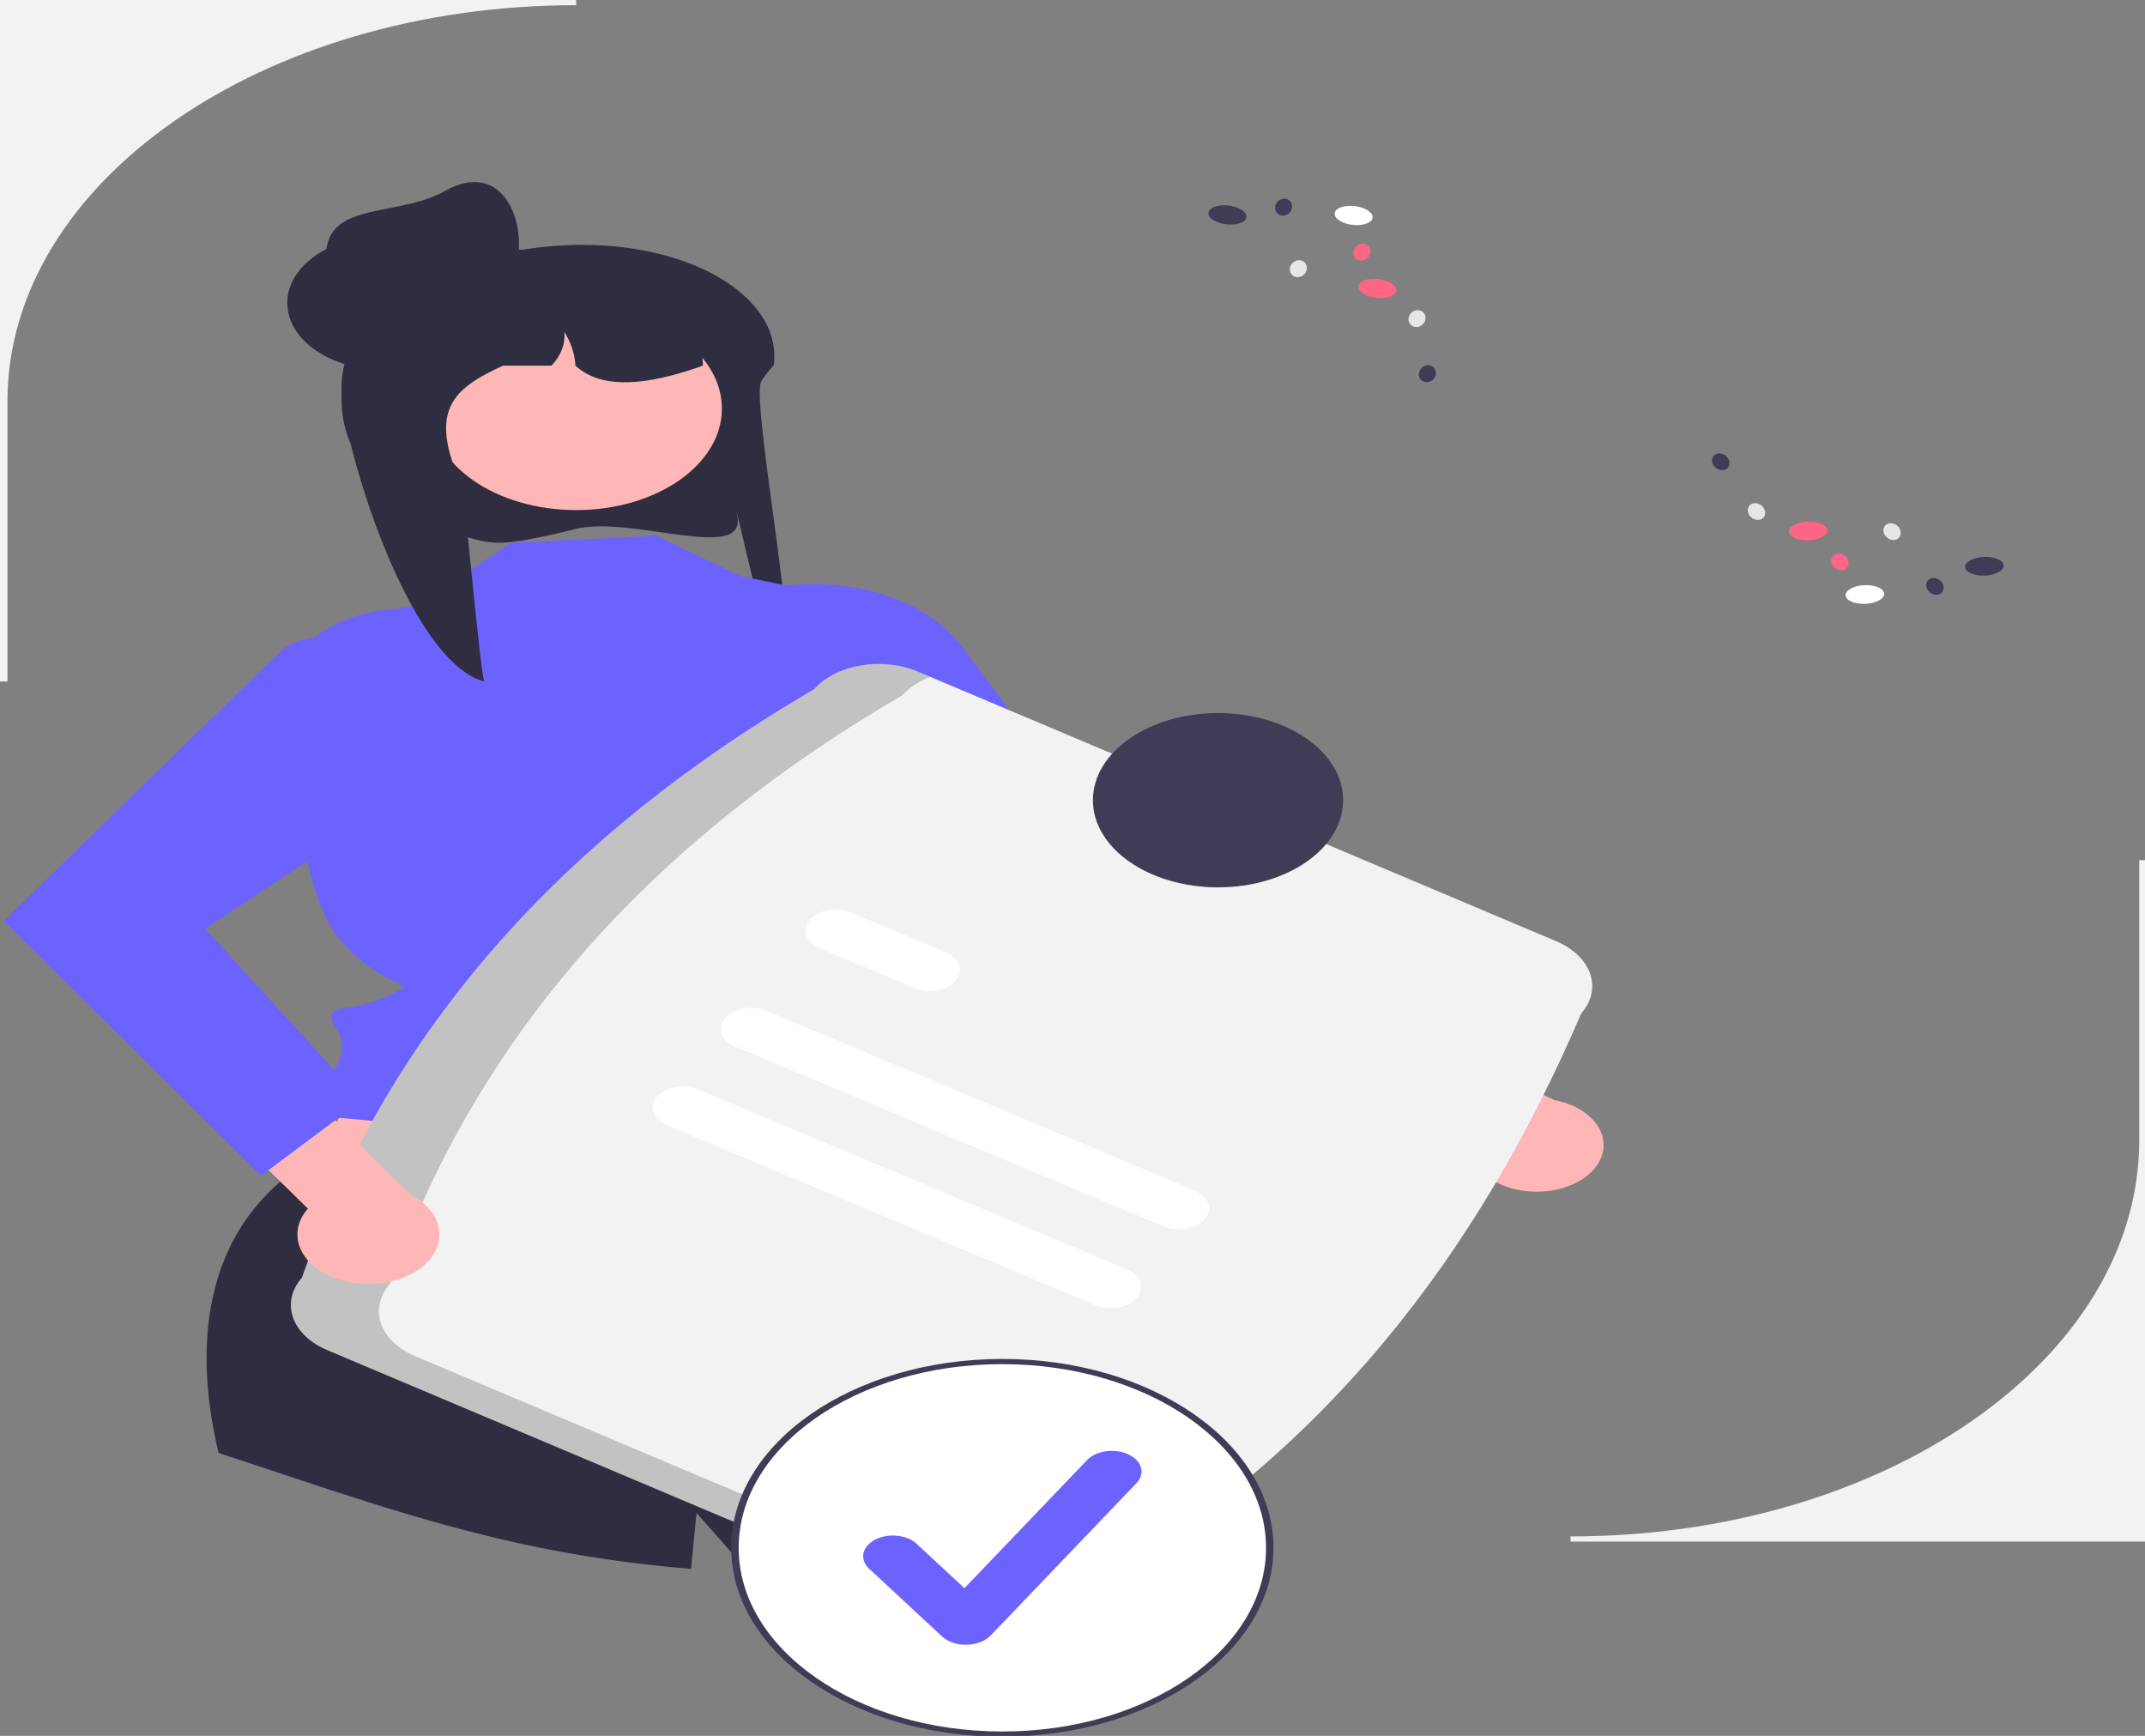 <?xml version="1.0" encoding="UTF-8"?>
<svg xmlns="http://www.w3.org/2000/svg" xmlns:xlink="http://www.w3.org/1999/xlink" width="744px" height="602px" viewBox="0 0 744 602" version="1.1">
<rect x="0" y="0" width="744" height="602" fill="#808080" stroke="none"/>
<defs>
<filter id="alpha" filterUnits="objectBoundingBox" x="0%" y="0%" width="100%" height="100%">
  <feColorMatrix type="matrix" in="SourceGraphic" values="0 0 0 0 1 0 0 0 0 1 0 0 0 0 1 0 0 0 1 0"/>
</filter>
<mask id="mask0">
  <g filter="url(#alpha)">
<rect x="0" y="0" width="744" height="602" style="fill:rgb(0%,0%,0%);fill-opacity:0.2;stroke:none;"/>
  </g>
</mask>
<clipPath id="clip1">
  <rect x="0" y="0" width="744" height="602"/>
</clipPath>
<g id="surface5" clip-path="url(#clip1)">
<path style=" stroke:none;fill-rule:nonzero;fill:rgb(0%,0%,0%);fill-opacity:1;" d="M 144.023 470.328 C 131.68 465.105 127.742 453.906 135.215 445.297 C 163.59 364.707 219.812 295.434 312.922 241.164 C 315.309 238.461 318.676 236.246 322.688 234.738 L 318.332 232.898 C 305.969 227.695 289.891 230.438 282.391 239.035 C 189.277 293.309 133.059 362.578 104.684 443.168 C 97.207 451.777 101.148 462.977 113.492 468.203 L 334.84 561.676 C 342.859 565.039 352.848 565.148 361.016 561.965 Z M 144.023 470.328 "/>
</g>
</defs>
<g id="surface1">
<path style=" stroke:none;fill-rule:nonzero;fill:rgb(94.902%,94.902%,94.902%);fill-opacity:1;" d="M 744.59 534.633 L 544.738 534.633 L 544.738 532.832 C 653.684 532.832 742 471.32 742 395.438 L 742 298.297 L 744.59 298.297 Z M 744.59 534.633 "/>
<path style=" stroke:none;fill-rule:nonzero;fill:rgb(18.431%,18.039%,25.49%);fill-opacity:1;" d="M 199.285 183.527 C 193.973 184.938 188.547 186.133 183.035 187.105 C 175.758 188.34 171.648 188.914 164.621 187.016 C 164.375 186.949 164.141 186.883 163.918 186.816 C 136.711 178.762 118.895 160.277 118.496 139.684 C 118.461 139.34 118.461 138.977 118.461 138.621 C 118.453 136.914 118.57 135.207 118.812 133.508 C 119.121 131.191 119.652 128.895 120.402 126.629 L 120.332 126.621 C 114.645 122.566 112.457 117.02 113.184 111.445 C 114.188 103.785 120.184 96.871 129.449 92.688 C 136.617 89.547 144.695 87.562 153.105 86.871 C 155.359 86.691 157.633 86.598 159.902 86.598 L 181.25 86.598 C 185.66 85.879 190.141 85.387 194.652 85.125 L 194.688 85.125 C 237.652 82.645 271.535 102.48 268.375 126.621 C 268.352 126.645 268.316 126.672 268.293 126.699 C 267.379 127.734 266.57 128.719 265.859 129.66 C 265.168 130.539 264.582 131.379 264.078 132.176 C 260.16 138.348 278.789 234.066 272.109 235.523 C 268.305 236.348 252.973 165.117 255.723 178.66 C 259.188 195.656 219.078 178.43 199.285 183.527 Z M 199.285 183.527 "/>
<path style=" stroke:none;fill-rule:nonzero;fill:rgb(100%,71.373%,71.373%);fill-opacity:1;" d="M 264.008 356.562 L 323.566 444.934 L 94.461 428.773 L 142.285 343.938 Z M 264.008 356.562 "/>
<path style=" stroke:none;fill-rule:nonzero;fill:rgb(18.431%,18.039%,25.49%);fill-opacity:1;" d="M 383.566 533.742 C 343.727 542.98 301.742 546.895 259.816 545.289 L 241.586 524.695 C 241.586 524.695 240.82 532.363 239.684 544.09 C 219.727 542.477 200.027 539.57 180.848 535.402 C 144.477 527.48 110.383 515.207 75.82 503.887 C 68.82 474.824 66.195 430.008 104.895 403.918 L 313.203 430.504 C 313.203 430.504 346.625 447.914 337.684 454.148 C 328.742 460.375 327.359 459.414 333.234 463.504 C 339.105 467.594 351.801 473.066 351.93 476.645 C 351.98 478.039 366.227 503.371 383.566 533.742 Z M 383.566 533.742 "/>
<path style=" stroke:none;fill-rule:nonzero;fill:rgb(42.353%,38.824%,100%);fill-opacity:1;" d="M 227.633 185.797 L 177.309 188.242 L 144.777 210.133 L 133.387 211.551 C 112.191 214.184 97.176 227.445 98.445 242.414 C 100.785 270.062 106.035 311.379 117 324.785 C 134.004 345.566 148.047 339.047 134.004 345.566 C 119.957 352.09 110.527 346.965 117 357.27 C 123.469 367.578 108.254 380.797 108.254 380.797 L 102.199 385.016 L 108.621 386.848 L 313.312 405.398 C 313.312 405.398 295.613 349.973 306.684 336.359 C 317.754 322.742 344.59 281.586 320.637 265.484 L 297.219 208.082 L 256.934 199.809 Z M 227.633 185.797 "/>
<path style=" stroke:none;fill-rule:nonzero;fill:rgb(100%,71.373%,71.373%);fill-opacity:1;" d="M 532.281 413.277 C 525.465 413.129 519.086 410.902 514.832 407.191 C 510.582 403.477 508.879 398.652 510.184 393.988 L 414.164 348.699 L 425.621 327.121 L 539.098 381.492 C 550.453 383.652 557.699 391.387 555.961 399.496 C 554.223 407.605 544.051 413.527 532.281 413.277 Z M 532.281 413.277 "/>
<path style=" stroke:none;fill-rule:nonzero;fill:rgb(42.353%,38.824%,100%);fill-opacity:1;" d="M 261.082 205.371 L 247.129 209.219 L 321.559 310.461 L 475.637 383.613 L 497.848 357.465 L 380.559 286.906 L 333.605 224.188 C 319.918 205.902 288.605 197.781 261.082 205.371 Z M 261.082 205.371 "/>
<path style=" stroke:none;fill-rule:nonzero;fill:rgb(100%,71.373%,71.373%);fill-opacity:1;" d="M 250.387 141.695 C 250.387 122.258 227.762 106.5 199.852 106.5 C 171.941 106.5 149.316 122.258 149.316 141.695 C 149.316 161.133 171.941 176.895 199.852 176.895 C 227.762 176.895 250.387 161.133 250.387 141.695 Z M 250.387 141.695 "/>
<path style=" stroke:none;fill-rule:nonzero;fill:rgb(18.431%,18.039%,25.49%);fill-opacity:1;" d="M 243.797 126.812 C 242.953 127.121 242.121 127.406 241.281 127.691 C 240.402 127.984 239.523 128.277 238.637 128.555 C 221.723 133.895 207.949 134.492 199.59 126.812 C 199.363 122.773 198.059 118.797 195.742 115.09 C 196.148 119.234 194.582 123.355 191.281 126.812 L 174.453 126.812 C 157.117 134.824 148.223 142.188 160.254 168.492 C 161.039 170.219 166.41 231.617 167.945 236.336 C 141.703 229.328 119.07 154.895 118.496 135.281 C 118.461 134.965 118.461 134.629 118.461 134.305 C 118.453 132.73 118.57 131.16 118.812 129.602 C 119.121 127.469 119.652 125.352 120.402 123.273 L 120.332 123.266 C 114.918 119.66 112.27 114.488 113.184 109.309 C 117.582 105.297 123.031 101.895 129.238 99.285 C 134.887 97.379 140.77 95.84 146.82 94.688 C 146.973 94.66 147.098 94.637 147.25 94.613 C 149.102 94.262 150.996 93.945 152.895 93.668 C 156.801 93.098 160.75 92.68 164.727 92.422 C 165.02 92.414 165.301 92.395 165.555 92.395 C 167.145 92.398 168.707 92.695 170.074 93.262 C 170.086 93.262 170.086 93.27 170.109 93.27 C 172.781 94.379 174.426 96.383 174.453 98.551 L 193.199 98.551 C 193.891 98.551 194.582 98.566 195.273 98.59 C 221.383 99.316 242.367 107.094 243.715 124.969 C 243.773 125.59 243.797 126.191 243.797 126.812 Z M 243.797 126.812 "/>
<path style=" stroke:none;fill-rule:nonzero;fill:rgb(18.431%,18.039%,25.49%);fill-opacity:1;" d="M 166.238 105.039 C 166.238 92.234 151.332 81.852 132.945 81.852 C 114.559 81.852 99.652 92.234 99.652 105.039 C 99.652 117.844 114.559 128.227 132.945 128.227 C 151.332 128.227 166.238 117.844 166.238 105.039 Z M 166.238 105.039 "/>
<path style=" stroke:none;fill-rule:nonzero;fill:rgb(18.431%,18.039%,25.49%);fill-opacity:1;" d="M 178.652 94.312 C 174.871 106.848 156.211 114.34 138.359 111.277 C 120.504 108.211 109.602 95.645 114.004 83.211 C 118.406 70.777 140.074 74.359 154.301 66.25 C 174.426 54.773 183.754 77.414 178.652 94.312 Z M 178.652 94.312 "/>
<path style=" stroke:none;fill-rule:nonzero;fill:rgb(94.902%,94.902%,94.902%);fill-opacity:1;" d="M 104.684 443.168 C 133.055 362.578 189.277 293.309 282.391 239.035 C 289.891 230.438 305.969 227.695 318.332 232.902 L 539.68 326.375 C 552.02 331.602 555.961 342.801 548.484 351.406 C 512.945 434.105 459.719 505.863 370.777 555.543 C 363.277 564.141 347.199 566.883 334.84 561.676 L 113.492 468.203 C 101.148 462.977 97.207 451.777 104.684 443.168 Z M 104.684 443.168 "/>
<use xlink:href="#surface5" mask="url(#mask0)"/>
<path style=" stroke:none;fill-rule:nonzero;fill:rgb(100%,100%,100%);fill-opacity:1;" d="M 403.609 425.305 L 255.031 362.949 C 250.113 360.883 248.535 356.43 251.496 353.004 C 254.461 349.578 260.848 348.473 265.773 350.531 L 414.352 412.887 C 419.254 414.957 420.824 419.402 417.867 422.824 C 414.906 426.246 408.531 427.355 403.609 425.305 Z M 403.609 425.305 "/>
<path style=" stroke:none;fill-rule:nonzero;fill:rgb(100%,100%,100%);fill-opacity:1;" d="M 317.176 342.617 L 284.488 328.898 C 279.555 326.844 277.949 322.395 280.898 318.957 C 283.852 315.523 290.242 314.402 295.176 316.457 L 295.23 316.48 L 327.918 330.199 C 332.82 332.273 334.395 336.715 331.434 340.137 C 328.473 343.559 322.098 344.668 317.176 342.617 Z M 317.176 342.617 "/>
<path style=" stroke:none;fill-rule:nonzero;fill:rgb(100%,100%,100%);fill-opacity:1;" d="M 379.992 452.602 L 231.414 390.246 C 226.496 388.184 224.906 383.734 227.863 380.305 C 230.82 376.875 237.211 375.762 242.137 377.82 L 242.156 377.828 L 390.738 440.184 C 395.641 442.254 397.211 446.699 394.25 450.121 C 391.293 453.543 384.914 454.648 379.992 452.602 Z M 379.992 452.602 "/>
<path style=" stroke:none;fill-rule:nonzero;fill:rgb(24.706%,23.922%,33.725%);fill-opacity:1;" d="M 465.875 277.512 C 465.875 260.816 446.445 247.285 422.477 247.285 C 398.508 247.285 379.078 260.816 379.078 277.512 C 379.078 294.203 398.508 307.734 422.477 307.734 C 446.445 307.734 465.875 294.203 465.875 277.512 Z M 465.875 277.512 "/>
<path style=" stroke:none;fill-rule:nonzero;fill:rgb(100%,100%,100%);fill-opacity:1;" d="M 440.426 536.785 C 440.426 501.105 398.898 472.18 347.672 472.18 C 296.445 472.18 254.918 501.105 254.918 536.785 C 254.918 572.461 296.445 601.387 347.672 601.387 C 398.898 601.387 440.426 572.461 440.426 536.785 Z M 440.426 536.785 "/>
<path style=" stroke:none;fill-rule:nonzero;fill:rgb(24.706%,23.922%,33.725%);fill-opacity:1;" d="M 347.672 602.289 C 295.73 602.289 253.625 572.961 253.625 536.785 C 253.625 500.605 295.73 471.281 347.672 471.281 C 399.613 471.281 441.719 500.605 441.719 536.781 C 441.66 572.941 399.59 602.246 347.672 602.289 Z M 347.672 473.082 C 297.16 473.082 256.211 501.602 256.211 536.785 C 256.211 571.965 297.16 600.484 347.672 600.484 C 398.184 600.484 439.133 571.965 439.133 536.781 C 439.074 501.617 398.16 473.121 347.672 473.082 Z M 347.672 473.082 "/>
<path style=" stroke:none;fill-rule:nonzero;fill:rgb(42.353%,38.824%,100%);fill-opacity:1;" d="M 335.02 570.406 C 331.77 570.406 328.715 569.34 326.766 567.531 L 301.461 544.031 C 298.035 540.855 298.957 536.348 303.52 533.965 C 308.082 531.582 314.551 532.23 317.969 535.41 L 334.523 550.781 L 377.043 506.359 C 380.203 503.059 386.609 502.164 391.352 504.367 C 396.094 506.566 397.375 511.031 394.215 514.332 L 343.605 567.207 C 341.746 569.145 338.652 570.34 335.305 570.402 C 335.211 570.406 335.113 570.406 335.02 570.406 Z M 335.02 570.406 "/>
<path style=" stroke:none;fill-rule:nonzero;fill:rgb(100%,100%,100%);fill-opacity:1;" d="M 653.5 205.777 C 653.281 203.992 650.113 202.723 646.43 202.941 C 642.742 203.16 639.934 204.785 640.152 206.57 C 640.371 208.359 643.539 209.629 647.223 209.406 C 650.91 209.188 653.719 207.562 653.5 205.777 Z M 653.5 205.777 "/>
<path style=" stroke:none;fill-rule:nonzero;fill:rgb(24.706%,23.922%,33.725%);fill-opacity:1;" d="M 694.969 195.98 C 694.75 194.191 691.586 192.922 687.898 193.141 C 684.215 193.363 681.402 194.988 681.621 196.773 C 681.844 198.559 685.008 199.828 688.695 199.609 C 692.379 199.391 695.191 197.766 694.969 195.98 Z M 694.969 195.98 "/>
<path style=" stroke:none;fill-rule:nonzero;fill:rgb(100%,39.608%,51.765%);fill-opacity:1;" d="M 633.844 183.742 C 633.621 181.953 630.457 180.684 626.773 180.906 C 623.086 181.125 620.277 182.75 620.496 184.535 C 620.715 186.32 623.879 187.59 627.566 187.371 C 631.25 187.152 634.062 185.527 633.844 183.742 Z M 633.844 183.742 "/>
<path style=" stroke:none;fill-rule:nonzero;fill:rgb(90.196%,90.196%,90.196%);fill-opacity:1;" d="M 612.109 176.941 C 611.594 175.355 609.891 174.27 608.305 174.52 C 606.719 174.77 605.848 176.258 606.363 177.848 C 606.879 179.434 608.582 180.52 610.172 180.27 C 611.758 180.02 612.625 178.531 612.109 176.941 Z M 612.109 176.941 "/>
<path style=" stroke:none;fill-rule:nonzero;fill:rgb(24.706%,23.922%,33.725%);fill-opacity:1;" d="M 599.723 159.703 C 599.207 158.117 597.504 157.031 595.918 157.281 C 594.332 157.531 593.465 159.02 593.98 160.609 C 594.496 162.195 596.199 163.281 597.785 163.031 C 599.371 162.781 600.238 161.293 599.723 159.703 Z M 599.723 159.703 "/>
<path style=" stroke:none;fill-rule:nonzero;fill:rgb(90.196%,90.196%,90.196%);fill-opacity:1;" d="M 659.145 183.914 C 658.629 182.324 656.926 181.238 655.34 181.488 C 653.754 181.738 652.887 183.23 653.402 184.816 C 653.918 186.406 655.621 187.492 657.207 187.242 C 658.793 186.992 659.66 185.5 659.145 183.914 Z M 659.145 183.914 "/>
<path style=" stroke:none;fill-rule:nonzero;fill:rgb(100%,39.608%,51.765%);fill-opacity:1;" d="M 641.031 194.387 C 640.516 192.797 638.812 191.711 637.227 191.961 C 635.641 192.211 634.773 193.703 635.289 195.289 C 635.805 196.879 637.508 197.965 639.094 197.715 C 640.68 197.465 641.547 195.973 641.031 194.387 Z M 641.031 194.387 "/>
<path style=" stroke:none;fill-rule:nonzero;fill:rgb(24.706%,23.922%,33.725%);fill-opacity:1;" d="M 674.008 202.918 C 673.492 201.328 671.789 200.242 670.203 200.492 C 668.617 200.742 667.746 202.23 668.262 203.82 C 668.777 205.41 670.48 206.492 672.07 206.246 C 673.656 205.996 674.523 204.504 674.008 202.918 Z M 674.008 202.918 "/>
<path style=" stroke:none;fill-rule:nonzero;fill:rgb(100%,100%,100%);fill-opacity:1;" d="M 470.656 71.582 C 467.07 70.949 463.652 71.844 463.02 73.582 C 462.387 75.32 464.781 77.242 468.367 77.875 C 471.953 78.508 475.371 77.613 476.004 75.875 C 476.637 74.137 474.242 72.215 470.656 71.582 Z M 470.656 71.582 "/>
<path style=" stroke:none;fill-rule:nonzero;fill:rgb(24.706%,23.922%,33.725%);fill-opacity:1;" d="M 426.867 71.387 C 423.281 70.754 419.859 71.648 419.23 73.387 C 418.598 75.125 420.992 77.043 424.578 77.68 C 428.164 78.312 431.582 77.414 432.215 75.68 C 432.848 73.941 430.453 72.02 426.867 71.387 Z M 426.867 71.387 "/>
<path style=" stroke:none;fill-rule:nonzero;fill:rgb(100%,39.608%,51.765%);fill-opacity:1;" d="M 478.875 96.887 C 475.289 96.254 471.871 97.148 471.238 98.887 C 470.605 100.625 473 102.547 476.586 103.18 C 480.172 103.812 483.59 102.918 484.223 101.18 C 484.855 99.441 482.461 97.52 478.875 96.887 Z M 478.875 96.887 "/>
<path style=" stroke:none;fill-rule:nonzero;fill:rgb(90.196%,90.196%,90.196%);fill-opacity:1;" d="M 491.973 107.562 C 490.359 107.438 488.836 108.648 488.578 110.266 C 488.316 111.883 489.418 113.297 491.035 113.422 C 492.652 113.547 494.172 112.34 494.43 110.719 C 494.691 109.102 493.59 107.688 491.973 107.562 Z M 491.973 107.562 "/>
<path style=" stroke:none;fill-rule:nonzero;fill:rgb(24.706%,23.922%,33.725%);fill-opacity:1;" d="M 495.574 126.676 C 493.957 126.551 492.438 127.758 492.18 129.379 C 491.918 130.996 493.02 132.41 494.637 132.535 C 496.25 132.66 497.773 131.449 498.031 129.832 C 498.293 128.215 497.191 126.801 495.574 126.676 Z M 495.574 126.676 "/>
<path style=" stroke:none;fill-rule:nonzero;fill:rgb(90.196%,90.196%,90.196%);fill-opacity:1;" d="M 450.805 90.254 C 449.188 90.125 447.668 91.336 447.41 92.953 C 447.148 94.574 448.25 95.988 449.867 96.113 C 451.48 96.238 453.004 95.027 453.262 93.41 C 453.523 91.793 452.422 90.379 450.805 90.254 Z M 450.805 90.254 "/>
<path style=" stroke:none;fill-rule:nonzero;fill:rgb(100%,39.608%,51.765%);fill-opacity:1;" d="M 472.844 84.484 C 471.227 84.359 469.707 85.57 469.445 87.188 C 469.188 88.805 470.285 90.219 471.902 90.348 C 473.52 90.473 475.039 89.262 475.301 87.645 C 475.559 86.027 474.461 84.613 472.844 84.484 Z M 472.844 84.484 "/>
<path style=" stroke:none;fill-rule:nonzero;fill:rgb(24.706%,23.922%,33.725%);fill-opacity:1;" d="M 445.695 68.906 C 444.078 68.781 442.559 69.992 442.297 71.609 C 442.039 73.227 443.137 74.641 444.754 74.77 C 446.371 74.895 447.891 73.684 448.148 72.066 C 448.41 70.445 447.309 69.031 445.695 68.906 Z M 445.695 68.906 "/>
<path style=" stroke:none;fill-rule:nonzero;fill:rgb(94.902%,94.902%,94.902%);fill-opacity:1;" d="M 2.586 236.336 L 0 236.336 L 0 0 L 199.852 0 L 199.852 1.801 C 90.906 1.801 2.586 63.316 2.586 139.195 Z M 2.586 236.336 "/>
<path style=" stroke:none;fill-rule:nonzero;fill:rgb(100%,71.373%,71.373%);fill-opacity:1;" d="M 118.484 444.023 C 111.789 442.113 106.637 438.254 104.387 433.465 C 102.137 428.676 103.016 423.441 106.793 419.145 L 35.492 349.336 L 58.363 330.855 L 142.18 414.195 C 152.316 419.273 155.398 428.832 149.352 436.441 C 143.309 444.051 130.047 447.309 118.484 444.023 Z M 118.484 444.023 "/>
<path style=" stroke:none;fill-rule:nonzero;fill:rgb(42.353%,38.824%,100%);fill-opacity:1;" d="M 120.121 222.805 C 112.672 219.75 103.137 220.922 97.633 225.562 L 1.293 319.402 L 90.574 407.719 L 125.508 381.586 L 71.164 322.105 L 143.391 274.211 C 155.684 255.457 145.637 233.262 120.121 222.805 Z M 120.121 222.805 "/>
</g>
</svg>
